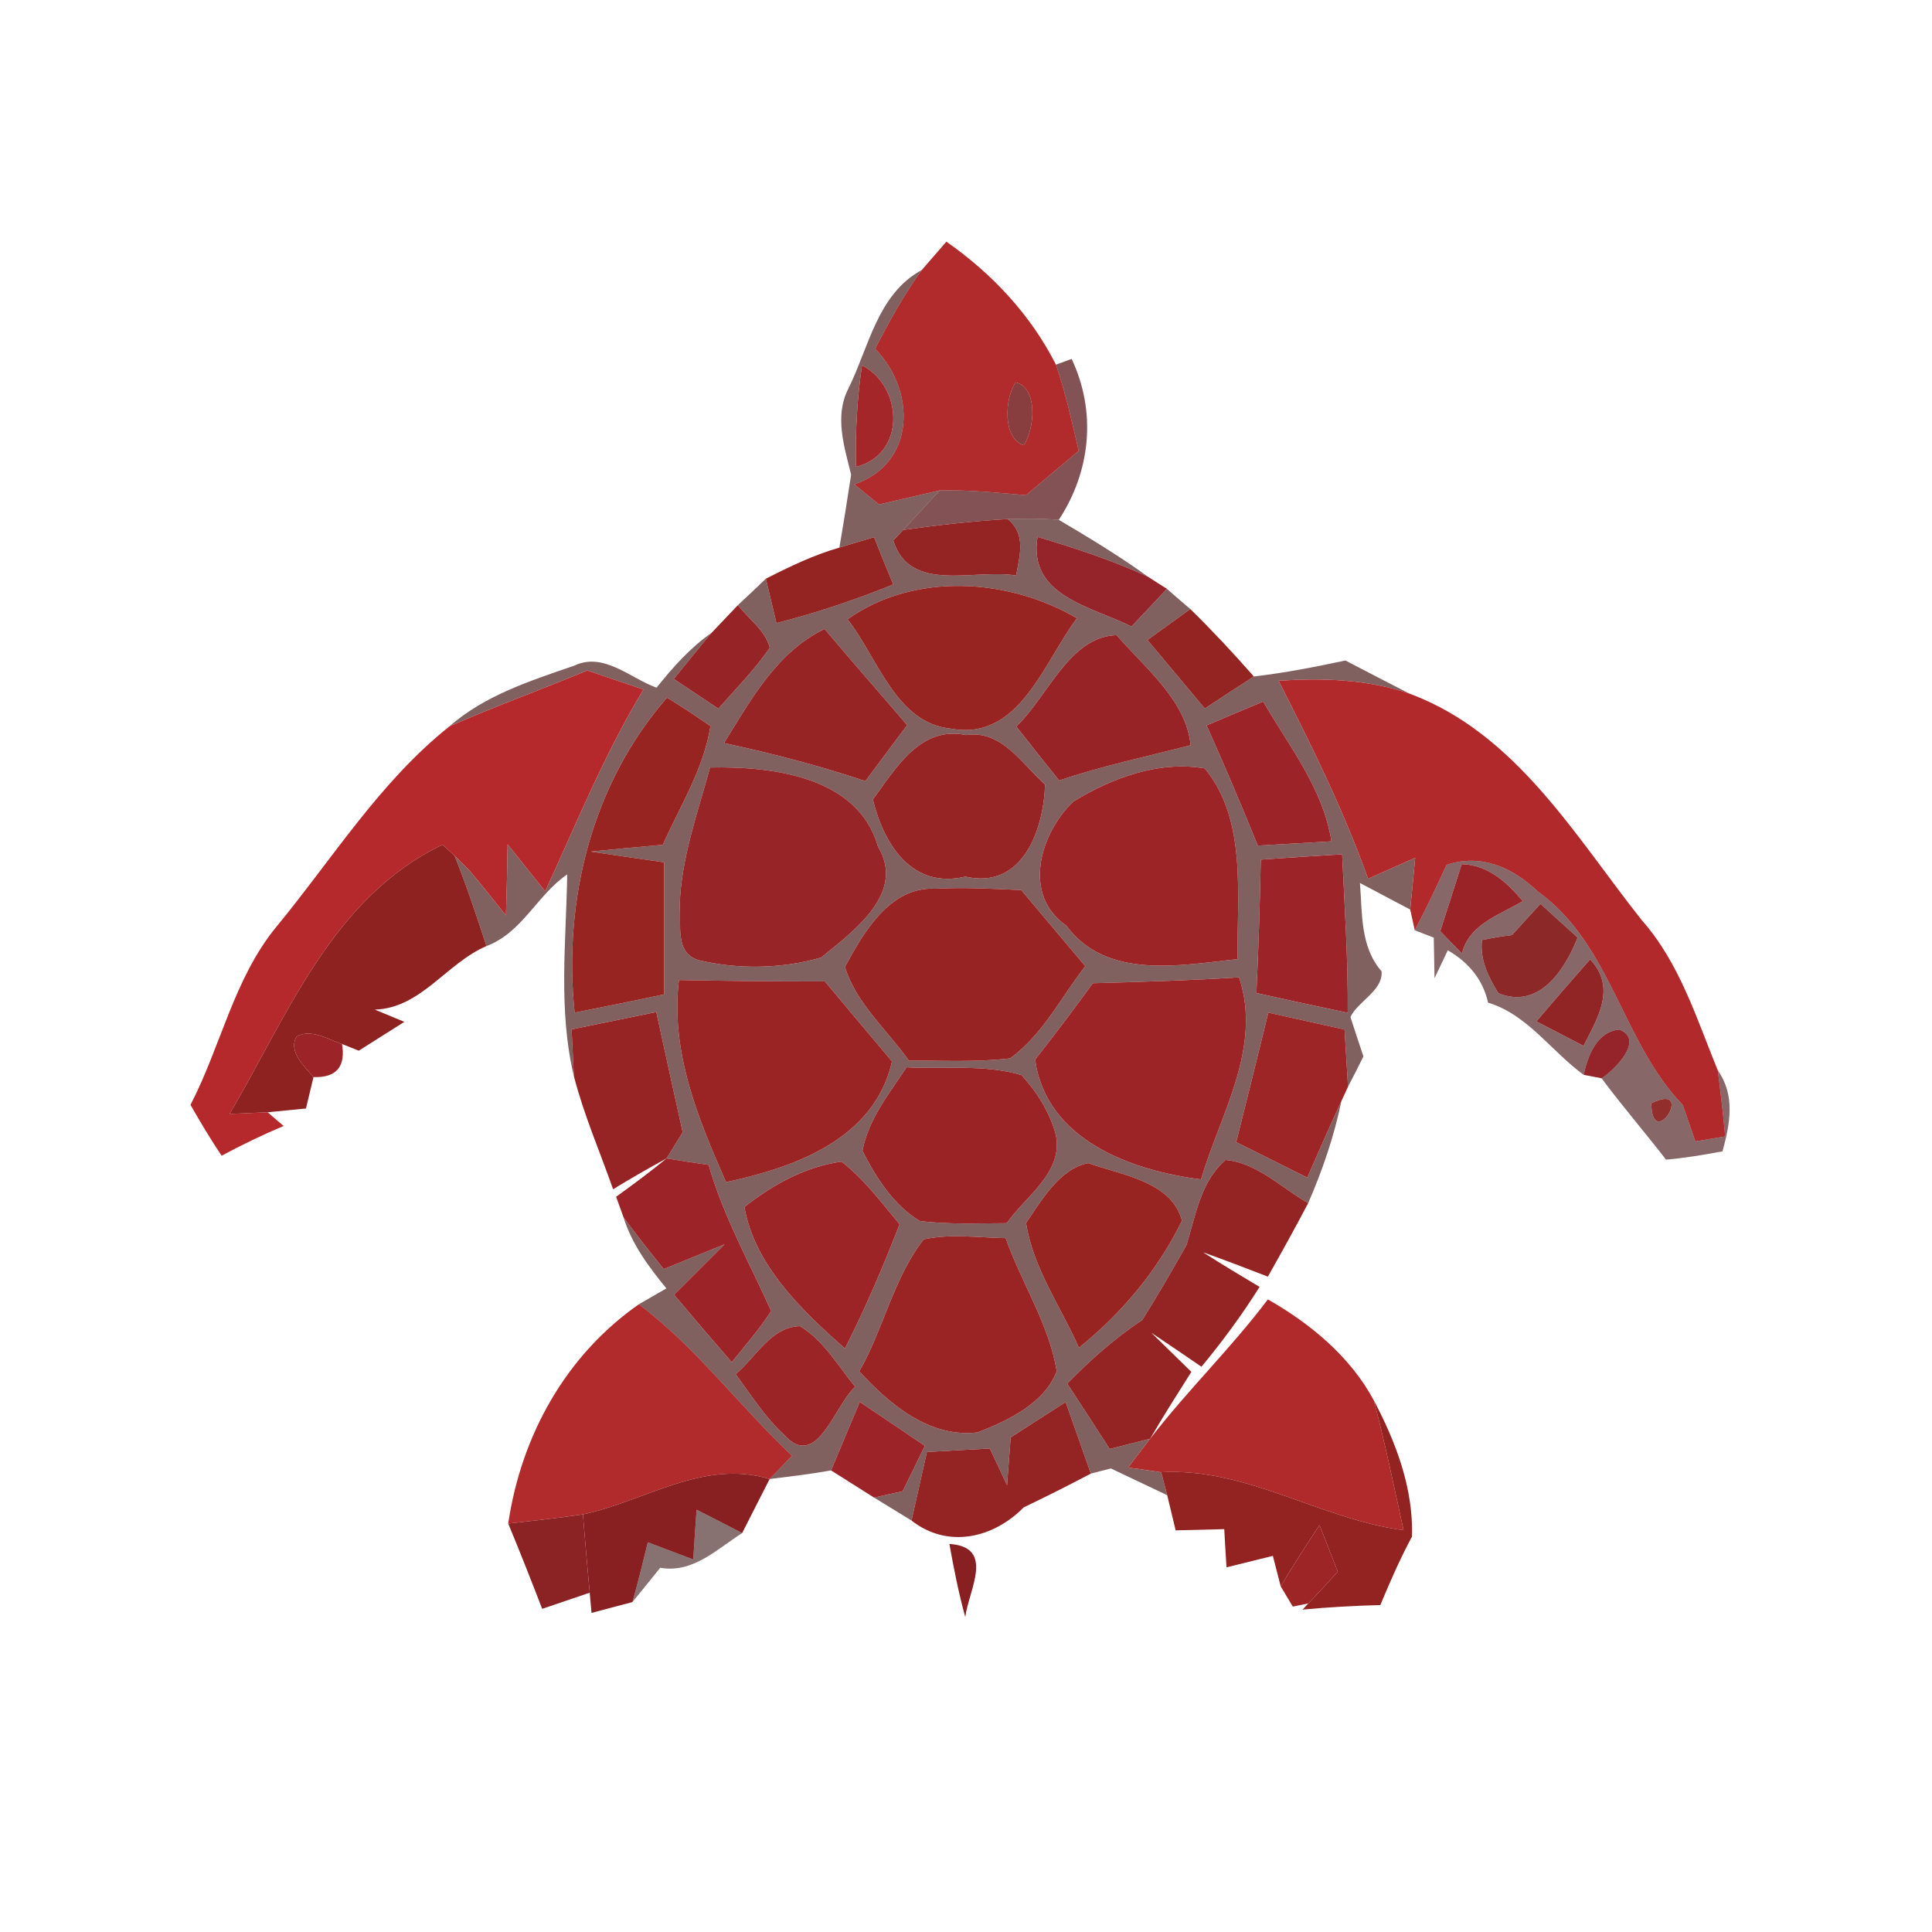 <svg xmlns="http://www.w3.org/2000/svg" width="128pt" height="128pt" viewBox="0 0 128 128"><path fill="#b22b2c" d="M62.7 16.01c3.01 2.1 5.6 4.86 7.26 8.15.64 1.87 1.06 3.8 1.51 5.71-1.17.98-2.33 1.96-3.5 2.94-1.9-.17-3.8-.36-5.71-.32-1 .23-3.02.7-4.02.93-.55-.44-1.1-.89-1.64-1.33 4.12-1.4 4.07-6.25 1.38-8.98.92-1.8 1.91-3.58 3.09-5.22.41-.47 1.22-1.41 1.63-1.88m4.59 9.32c-.74 1.08-.87 3.74.54 4.17.72-1.08.96-3.81-.54-4.17zm-33.62 75.61c.86-5.81 3.8-11.14 8.66-14.53 3.82 2.89 6.68 6.77 10.15 10.04-.37.38-1.11 1.15-1.49 1.54-4.39-1.34-8.23 1.47-12.37 2.34-1.65.25-3.3.42-4.95.61z"/><path fill="#400f0f" d="M56.2 25.76c1.36-2.74 1.94-6.29 4.87-7.87-1.18 1.64-2.17 3.42-3.09 5.22 2.69 2.73 2.74 7.58-1.38 8.98.54.44 1.09.89 1.64 1.33 1-.23 3.02-.7 4.02-.93-.8.87-1.61 1.74-2.42 2.62l-.66.7c1.12 3.54 5.38 1.85 8.14 2.32.23-1.31.69-2.73-.56-3.74 1.13-.04 2.26-.04 3.39.05 2.01 1.19 4.02 2.4 5.92 3.78-2.36-1.1-4.84-1.9-7.33-2.65-.65 3.93 3.57 4.6 6.22 5.94.78-.83 1.57-1.66 2.35-2.5.51.45 1.03.9 1.55 1.34-.95.69-1.9 1.37-2.84 2.05 1.26 1.51 2.53 3.03 3.8 4.54 1.08-.71 2.16-1.42 3.25-2.12 2.04-.24 4.06-.63 6.07-1.06 1.41.73 2.81 1.47 4.23 2.19-2.79-.95-5.75-1.04-8.66-.85 2.18 4.28 4.31 8.59 5.93 13.12.78-.35 2.34-1.04 3.12-1.39-.08.86-.24 2.57-.33 3.43-.83-.44-2.49-1.32-3.33-1.76.16 2.03.01 4.21 1.43 5.85.12 1.27-1.58 2-2.06 3.03.21.66.64 1.96.86 2.61-.25.51-.76 1.51-1.02 2.01-.08-1.26-.15-2.53-.23-3.79-1.68-.37-3.37-.75-5.05-1.12-.7 2.86-1.41 5.72-2.13 8.58 1.57.78 3.14 1.56 4.71 2.35.74-1.7 1.48-3.39 2.26-5.07-.48 2.33-1.25 4.58-2.2 6.76-1.77-1-3.37-2.67-5.47-2.86-1.65 1.41-1.98 3.66-2.59 5.63-.94 1.68-1.91 3.34-2.93 4.97-1.82 1.21-3.46 2.66-4.97 4.22.94 1.44 1.88 2.88 2.81 4.33.89-.23 1.78-.46 2.68-.68-.37.47-1.09 1.43-1.46 1.91.55.07 1.64.23 2.19.31l.4 1.52c-1.25-.59-2.49-1.18-3.73-1.77-.34.08-1 .26-1.33.34-.55-1.58-1.11-3.16-1.67-4.74-1.21.78-2.42 1.56-3.64 2.34l-.24 3.17c-.28-.61-.85-1.82-1.14-2.43-1.39.07-2.78.15-4.17.23l-1.02 4.54c-.83-.51-1.66-1.02-2.48-1.52.47-.11 1.42-.32 1.89-.42.5-1 .99-2 1.47-3.01-1.43-.97-2.87-1.95-4.31-2.91-.63 1.51-1.27 3.02-1.9 4.54-1.35.24-2.71.4-4.07.57.38-.39 1.12-1.16 1.49-1.54-3.47-3.27-6.33-7.15-10.15-10.04.45-.26 1.36-.79 1.82-1.05-1.17-1.43-2.29-2.93-2.84-4.71.85 1.17 1.76 2.3 2.66 3.43 1.34-.55 2.69-1.1 4.03-1.64l-3.34 3.34c1.26 1.5 2.53 2.99 3.82 4.47.89-1.11 1.84-2.19 2.61-3.39-1.43-3.2-3.17-6.28-4.14-9.68-.7-.1-2.09-.32-2.79-.43.27-.43.8-1.3 1.07-1.73-.59-2.66-1.17-5.32-1.75-7.97-1.87.38-3.74.77-5.61 1.15.04.78.11 2.32.15 3.09-1.05-4.38-.51-8.91-.44-13.36-2.01 1.38-2.98 3.86-5.35 4.75-.66-2.01-1.32-4.02-2.11-5.98.23.24.71.7.95.94.84.97 1.63 2 2.45 3.01.05-1.57.09-3.14.11-4.71.62.78 1.87 2.34 2.49 3.11 2.07-4.5 3.94-9.12 6.51-13.37-1.24-.42-2.48-.83-3.72-1.26-3.03 1.26-6.12 2.38-9.13 3.7 2.35-2.06 5.37-3.02 8.27-4.02 1.94-.93 3.73.85 5.45 1.46 1.07-1.34 2.22-2.64 3.64-3.63-.85 1.01-1.67 2.03-2.5 3.05.98.66 1.97 1.31 2.95 1.97 1.17-1.32 2.4-2.58 3.41-4.03-.3-1.18-1.41-1.9-2.11-2.83.62-.58 1.24-1.16 1.85-1.75.18.74.53 2.21.7 2.94 2.64-.67 5.22-1.54 7.74-2.56-.43-1.04-.86-2.08-1.27-3.13-.77.23-1.54.45-2.3.69.28-1.61.53-3.22.78-4.83-.45-1.84-1.12-3.87-.19-5.69m.91-1.56c-.33 2.22-.45 4.48-.4 6.73 3.31-.81 3.15-5.31.4-6.73m-.96 16.83c2.01 2.55 3.2 6.9 6.88 7.25 4.51.82 6.13-4.43 8.32-7.32-4.55-2.66-10.78-3.07-15.2.07m-8.18 8.2c3.16.68 6.29 1.49 9.36 2.52.92-1.24 1.84-2.47 2.77-3.71-1.82-2.13-3.67-4.23-5.47-6.37-3.17 1.53-4.89 4.7-6.66 7.56m19.36-1.1c.94 1.2 1.89 2.39 2.84 3.58 2.85-.97 5.8-1.58 8.71-2.34-.27-2.95-3.04-5.13-4.9-7.29-3.15.1-4.55 4.07-6.65 6.05M38.07 67.09c1.98-.39 3.95-.79 5.93-1.21v-8.75c-1.62-.23-3.25-.47-4.87-.71 1.59-.16 3.19-.31 4.78-.45 1.16-2.57 2.71-5.04 3.16-7.86-.94-.66-1.9-1.29-2.88-1.89-4.98 5.72-6.89 13.41-6.12 20.87m41.87-19.03c1.18 2.63 2.31 5.29 3.39 7.96 1.63-.09 3.25-.18 4.88-.28-.54-3.49-2.8-6.29-4.52-9.26-1.25.52-2.5 1.05-3.75 1.58m-22.11 4.91c.73 2.98 2.58 5.95 6.13 5.11 3.79.87 5.18-3.1 5.28-6.1-1.54-1.36-2.86-3.64-5.24-3.28-3.03-.64-4.67 2.23-6.17 4.27m-10.79-2.12c-.82 3.02-1.92 6.02-2.01 9.18.12 1.24-.33 3.1 1.24 3.58 2.63.63 5.53.58 8.13-.17 2.11-1.73 5.64-4.25 3.77-7.35-1.32-4.65-7.03-5.33-11.13-5.24m24.05 2.27c-2.18 2.11-3.39 6.16-.45 8.2 2.66 3.6 7.52 2.64 11.36 2.22-.07-4.18.65-9.2-2.18-12.63-3.05-.53-6.16.63-8.73 2.21m12.44 3.83c-.06 2.95-.15 5.89-.29 8.84 2.02.45 4.03.89 6.05 1.31.03-3.51-.21-7.01-.37-10.5-1.8.11-3.6.22-5.39.35m-27.55 7.11c.74 2.42 2.79 4.17 4.23 6.2 2.24.01 4.49.12 6.71-.14 2.16-1.56 3.38-4.05 4.98-6.11-1.41-1.68-2.83-3.36-4.24-5.04-1.9-.09-3.8-.19-5.7-.09-2.99-.16-4.76 2.91-5.98 5.18m-11 .87c-.57 4.74 1.26 9.16 3.12 13.39 4.6-.99 9.83-2.86 11-8-1.49-1.76-2.97-3.53-4.45-5.3-3.22.01-6.45-.03-9.67-.09m27.42.21c-1.24 1.71-2.51 3.4-3.82 5.06.73 5.31 6.34 7.35 10.99 7.94 1.28-4.33 4.07-8.75 2.52-13.39-3.22.21-6.46.3-9.69.39m-12.34 5.57c-1.14 1.74-2.54 3.44-2.92 5.54.9 1.77 2.06 3.59 3.79 4.64 1.91.25 3.84.15 5.77.15 1.24-1.79 3.74-3.34 3.26-5.82-.39-1.5-1.24-2.85-2.28-3.99-2.45-.74-5.09-.37-7.62-.52m-10.74 9.26c.66 3.83 3.81 6.87 6.66 9.37 1.35-2.67 2.54-5.43 3.62-8.23-1.21-1.45-2.35-2.99-3.85-4.15-2.38.33-4.57 1.53-6.43 3.01m18.66 1.06c.46 2.98 2.3 5.54 3.5 8.26 2.84-2.28 5.23-5.14 6.83-8.42-.68-2.59-4-3.02-6.21-3.81-1.88.36-3.09 2.44-4.12 3.97m-6.78 1.08c-2 2.55-2.66 5.93-4.27 8.75 2.01 2.18 4.65 4.42 7.84 4.04 2.02-.79 4.43-1.92 5.24-4.06-.51-3.12-2.34-5.85-3.38-8.81-1.81-.03-3.64-.31-5.43.08m-12.46 8.93c1.01 1.38 1.94 2.85 3.21 4.02 2.17 2.43 3.35-1.99 4.71-3.18-1.14-1.39-2.08-3.06-3.66-4.02-1.92.04-2.92 2.07-4.26 3.18z" opacity=".66"/><path fill="#551315" d="M69.96 24.16l1.04-.38c1.65 3.51 1.27 7.42-.85 10.66-1.13-.09-2.26-.09-3.39-.05-2.32.13-4.62.4-6.92.72.81-.88 1.62-1.75 2.42-2.62 1.91-.04 3.81.15 5.71.32 1.17-.98 2.33-1.96 3.5-2.94-.45-1.91-.87-3.84-1.51-5.71z" opacity=".73"/><path fill="#a52629" d="M57.11 24.2c2.75 1.42 2.91 5.92-.4 6.73-.05-2.25.07-4.51.4-6.73z"/><path fill="#721b1c" d="M67.29 25.33c1.5.36 1.26 3.09.54 4.17-1.41-.43-1.28-3.09-.54-4.17z" opacity=".84"/><path fill="#942421" d="M55.61 36.28c.76-.24 1.53-.46 2.3-.69.41 1.05.84 2.09 1.27 3.13-2.52 1.02-5.1 1.89-7.74 2.56-.17-.73-.52-2.2-.7-2.94 1.57-.8 3.17-1.57 4.87-2.06zm20.41 6.12c.94-.68 1.89-1.36 2.84-2.05 1.46 1.43 2.86 2.93 4.21 4.47-1.09.7-2.17 1.41-3.25 2.12-1.27-1.51-2.54-3.03-3.8-4.54z"/><path fill="#942323" d="M59.84 35.11c2.3-.32 4.6-.59 6.92-.72 1.25 1.01.79 2.43.56 3.74-2.76-.47-7.02 1.22-8.14-2.32l.66-.7zM81.2 76.85c2.1.19 3.7 1.86 5.47 2.86-.86 1.64-1.76 3.26-2.67 4.87-1.43-.55-2.85-1.1-4.29-1.61 1.23.79 2.48 1.54 3.74 2.29-1.16 1.85-2.46 3.61-3.85 5.29-1.11-.76-2.21-1.51-3.32-2.25.66.65 1.98 1.94 2.65 2.59-.93 1.47-1.86 2.93-2.73 4.43-.9.22-1.79.45-2.68.68-.93-1.45-1.87-2.89-2.81-4.33 1.51-1.56 3.15-3.01 4.97-4.22 1.02-1.63 1.99-3.29 2.93-4.97.61-1.97.94-4.22 2.59-5.63zM66.96 95.23c1.22-.78 2.43-1.56 3.64-2.34.56 1.58 1.12 3.16 1.67 4.74-1.47.78-2.96 1.52-4.45 2.24-2.01 2.04-5.03 2.75-7.43.87l1.02-4.54c1.39-.08 2.78-.16 4.17-.23.29.61.86 1.82 1.14 2.43l.24-3.17z"/><path fill="#942429" d="M68.74 35.57c2.49.75 4.97 1.55 7.33 2.65.31.2.93.6 1.24.79-.78.84-1.57 1.67-2.35 2.5-2.65-1.34-6.87-2.01-6.22-5.94zm36.18 35.64c.27-1.25.87-2.86 2.36-3 1.72.66-.31 2.68-1.17 3.23-.3-.06-.89-.17-1.19-.23z"/><path fill="#972421" d="M56.15 41.03c4.42-3.14 10.65-2.73 15.2-.07-2.19 2.89-3.81 8.14-8.32 7.32-3.68-.35-4.87-4.7-6.88-7.25zM38.07 67.09c-.77-7.46 1.14-15.15 6.12-20.87.98.6 1.94 1.23 2.88 1.89-.45 2.82-2 5.29-3.16 7.86-1.59.14-3.19.29-4.78.45 1.62.24 3.25.48 4.87.71v8.75c-1.98.42-3.95.82-5.93 1.21zm29.91 13.94c1.03-1.53 2.24-3.61 4.12-3.97 2.21.79 5.53 1.22 6.21 3.81-1.6 3.28-3.99 6.14-6.83 8.42-1.2-2.72-3.04-5.28-3.5-8.26z"/><path fill="#962325" d="M48.89 40.09c.7.93 1.81 1.65 2.11 2.83-1.01 1.45-2.24 2.71-3.41 4.03-.98-.66-1.97-1.31-2.95-1.97.83-1.02 1.65-2.04 2.5-3.05.44-.46 1.31-1.38 1.75-1.84z"/><path fill="#972424" d="M47.97 49.23c1.77-2.86 3.49-6.03 6.66-7.56 1.8 2.14 3.65 4.24 5.47 6.37-.93 1.24-1.85 2.47-2.77 3.71-3.07-1.03-6.2-1.84-9.36-2.52zm9.86 3.74c1.5-2.04 3.14-4.91 6.17-4.27 2.38-.36 3.7 1.92 5.24 3.28-.1 3-1.49 6.97-5.28 6.1-3.55.84-5.4-2.13-6.13-5.11zM37.87 68.2c1.87-.38 3.74-.77 5.61-1.15.58 2.65 1.16 5.31 1.75 7.97-.27.43-.8 1.3-1.07 1.73-1.2.65-2.38 1.33-3.54 2.04-.88-2.5-1.94-4.93-2.6-7.5-.04-.77-.11-2.31-.15-3.09z"/><path fill="#972326" d="M67.33 48.13c2.1-1.98 3.5-5.95 6.65-6.05 1.86 2.16 4.63 4.34 4.9 7.29-2.91.76-5.86 1.37-8.71 2.34-.95-1.19-1.9-2.38-2.84-3.58z"/><path fill="#b5292c" d="M29.78 48.12c3.01-1.32 6.1-2.44 9.13-3.7 1.24.43 2.48.84 3.72 1.26-2.57 4.25-4.44 8.87-6.51 13.37-.62-.77-1.87-2.33-2.49-3.11-.02 1.57-.06 3.14-.11 4.71-.82-1.01-1.61-2.04-2.45-3.01-.24-.24-.72-.7-.95-.94-.2-.18-.6-.55-.8-.74-7.3 3.5-10.26 11.3-14.11 17.84.63-.03 1.89-.08 2.52-.11l1.06.91c-1.4.59-2.77 1.25-4.11 1.97-.73-1.1-1.41-2.23-2.06-3.37 2.02-3.89 2.87-8.37 5.7-11.81 3.72-4.51 6.84-9.59 11.46-13.27z"/><path fill="#b2292c" d="M84.71 45.1c2.91-.19 5.87-.1 8.66.85 7.05 2.61 10.96 9.4 15.39 15 2.52 2.84 3.64 6.53 5.05 9.97.19 1.46.35 2.91.49 4.37-.49.08-1.49.25-1.98.33-.21-.6-.62-1.81-.83-2.41-4.03-4.17-4.74-10.66-9.6-14.14-1.66-1.59-3.77-2.54-6.05-1.77-.67 1.46-1.36 2.91-2.11 4.33l-.3-1.37c.09-.86.25-2.57.33-3.43-.78.35-2.34 1.04-3.12 1.39-1.62-4.53-3.75-8.84-5.93-13.12z"/><path fill="#9c2429" d="M79.94 48.06c1.25-.53 2.5-1.06 3.75-1.58 1.72 2.97 3.98 5.77 4.52 9.26-1.63.1-3.25.19-4.88.28-1.08-2.67-2.21-5.33-3.39-7.96zm3.59 8.89c1.79-.13 3.59-.24 5.39-.35.16 3.49.4 6.99.37 10.5-2.02-.42-4.03-.86-6.05-1.31.14-2.95.23-5.89.29-8.84zM19.65 68.67c.98-.54 2.08.2 3.01.5.25 1.51-.38 2.24-1.89 2.19-.59-.69-1.7-1.7-1.12-2.69zm24.51 8.08c.7.11 2.09.33 2.79.43.97 3.4 2.71 6.48 4.14 9.68-.77 1.2-1.72 2.28-2.61 3.39-1.29-1.48-2.56-2.97-3.82-4.47L48 82.44c-1.34.54-2.69 1.09-4.03 1.64-.9-1.13-1.81-2.26-2.66-3.43-.12-.34-.37-1.02-.49-1.36 1.13-.82 2.26-1.65 3.34-2.54zm12.8 16.13c1.44.96 2.88 1.94 4.31 2.91-.48 1.01-.97 2.01-1.47 3.01-.47.1-1.42.31-1.89.42-.72-.45-2.14-1.35-2.85-1.8.63-1.52 1.27-3.03 1.9-4.54z"/><path fill="#972426" d="M47.04 50.85c4.1-.09 9.81.59 11.13 5.24 1.87 3.1-1.66 5.62-3.77 7.35-2.6.75-5.5.8-8.13.17-1.57-.48-1.12-2.34-1.24-3.58.09-3.16 1.19-6.16 2.01-9.18z"/><path fill="#9c2426" d="M71.09 53.12c2.57-1.58 5.68-2.74 8.73-2.21 2.83 3.43 2.11 8.45 2.18 12.63-3.84.42-8.7 1.38-11.36-2.22-2.94-2.04-1.73-6.09.45-8.2zm1.31 12.02c3.23-.09 6.47-.18 9.69-.39 1.55 4.64-1.24 9.06-2.52 13.39-4.65-.59-10.26-2.63-10.99-7.94 1.31-1.66 2.58-3.35 3.82-5.06zM49.32 79.97c1.86-1.48 4.05-2.68 6.43-3.01 1.5 1.16 2.64 2.7 3.85 4.15-1.08 2.8-2.27 5.56-3.62 8.23-2.85-2.5-6-5.54-6.66-9.37z"/><path fill="#8e2221" d="M29.32 55.96c.2.19.6.56.8.74.79 1.96 1.45 3.97 2.11 5.98-2.65 1.13-4.33 4.11-7.4 4.21.49.2 1.47.61 1.96.81l-3.02 1.91-1.11-.44c-.93-.3-2.03-1.04-3.01-.5-.58.99.53 2 1.12 2.69-.12.52-.37 1.56-.5 2.08-.63.06-1.9.19-2.54.25-.63.03-1.89.08-2.52.11 3.85-6.54 6.81-14.34 14.11-17.84z"/><path fill="#430f10" d="M95.84 57.3c2.28-.77 4.39.18 6.05 1.77 4.86 3.48 5.57 9.97 9.6 14.14.21.6.62 1.81.83 2.41.49-.08 1.49-.25 1.98-.33-.14-1.46-.3-2.91-.49-4.37 1.17 1.65.81 3.54.31 5.36-1.24.23-2.48.44-3.74.55-1.4-1.81-2.9-3.55-4.27-5.39.86-.55 2.89-2.57 1.17-3.23-1.49.14-2.09 1.75-2.36 3-2.14-1.56-3.73-4-6.33-4.78-.33-1.47-1.22-2.63-2.67-3.47l-.88 1.85c-.01-.67-.04-2.02-.05-2.69-.31-.12-.94-.36-1.26-.49.75-1.42 1.44-2.87 2.11-4.33m1-.05c-.47 1.48-.94 2.96-1.42 4.44.47.5.95.99 1.44 1.48.47-1.96 2.52-2.56 4.03-3.47-1.07-1.26-2.29-2.39-4.05-2.45m3.33 4.7c-.66.08-1.32.19-1.98.33-.17 1.26.43 2.48 1.08 3.52 2.68 1.1 4.41-1.53 5.25-3.69-.62-.55-1.85-1.67-2.46-2.23-.47.52-1.42 1.55-1.89 2.07m1.62 5.72l3.12 1.62c.95-1.86 2.2-3.85.44-5.73-1.2 1.36-2.39 2.73-3.56 4.11m7.61 5.42c.05 3.35 3.01-1.46 0 0z" opacity=".63"/><path fill="#992327" d="M96.84 57.25c1.76.06 2.98 1.19 4.05 2.45-1.51.91-3.56 1.51-4.03 3.47-.49-.49-.97-.98-1.44-1.48.48-1.48.95-2.96 1.42-4.44z"/><path fill="#972423" d="M55.98 64.06c1.22-2.27 2.99-5.34 5.98-5.18 1.9-.1 3.8 0 5.7.09 1.41 1.68 2.83 3.36 4.24 5.04-1.6 2.06-2.82 4.55-4.98 6.11-2.22.26-4.47.15-6.71.14-1.44-2.03-3.49-3.78-4.23-6.2z"/><path fill="#882020" d="M100.17 61.95c.47-.52 1.42-1.55 1.89-2.07.61.56 1.84 1.68 2.46 2.23-.84 2.16-2.57 4.79-5.25 3.69-.65-1.04-1.25-2.26-1.08-3.52.66-.14 1.32-.25 1.98-.33z" opacity=".96"/><path fill="#9a2424" d="M44.98 64.93c3.22.06 6.45.1 9.67.09 1.48 1.77 2.96 3.54 4.45 5.3-1.17 5.14-6.4 7.01-11 8-1.86-4.23-3.69-8.65-3.12-13.39zM61.2 82.11c1.79-.39 3.62-.11 5.43-.08 1.04 2.96 2.87 5.69 3.38 8.81-.81 2.14-3.22 3.27-5.24 4.06-3.19.38-5.83-1.86-7.84-4.04 1.61-2.82 2.27-6.2 4.27-8.75z"/><path fill="#8f2121" d="M101.79 67.67c1.17-1.38 2.36-2.75 3.56-4.11 1.76 1.88.51 3.87-.44 5.73l-3.12-1.62z" opacity=".98"/><path fill="#9d2526" d="M84.03 67.09c1.68.37 3.37.75 5.05 1.12.08 1.26.15 2.53.23 3.79l-.44.95c-.78 1.68-1.52 3.37-2.26 5.07-1.57-.79-3.14-1.57-4.71-2.35.72-2.86 1.43-5.72 2.13-8.58zm3.39 33.95c.4 1.02.8 2.05 1.21 3.08-.64.71-1.28 1.42-1.95 2.11l-1.03.21-.8-1.34c.81-1.38 1.69-2.72 2.57-4.06z"/><path fill="#9a2425" d="M60.06 70.71c2.53.15 5.17-.22 7.62.52 1.04 1.14 1.89 2.49 2.28 3.99.48 2.48-2.02 4.03-3.26 5.82-1.93 0-3.86.1-5.77-.15-1.73-1.05-2.89-2.87-3.79-4.64.38-2.1 1.78-3.8 2.92-5.54z"/><path fill="#8b211f" d="M109.4 73.09c3.01-1.46.05 3.35 0 0z" opacity=".94"/><path fill="#b0292b" d="M76.2 95.32c2.46-3.19 5.37-6.01 7.8-9.23 2.82 1.6 5.47 3.8 7.02 6.69.75 2.85 1.34 5.73 1.97 8.6-5.52-.73-10.38-4.16-16.06-3.84-.55-.08-1.64-.24-2.19-.31.37-.48 1.09-1.44 1.46-1.91z"/><path fill="#9a2426" d="M48.74 91.04c1.34-1.11 2.34-3.14 4.26-3.18 1.58.96 2.52 2.63 3.66 4.02-1.36 1.19-2.54 5.61-4.71 3.18-1.27-1.17-2.2-2.64-3.21-4.02z"/><path fill="#932320" d="M91.02 92.78c1.47 2.79 2.62 5.81 2.53 9.02-.79 1.47-1.46 3-2.1 4.54-1.72.04-3.44.14-5.15.3l.38-.41c.67-.69 1.31-1.4 1.95-2.11-.41-1.03-.81-2.06-1.21-3.08-.88 1.34-1.76 2.68-2.57 4.06-.13-.51-.39-1.52-.52-2.02-.77.19-2.31.57-3.07.76-.04-.63-.12-1.9-.15-2.53l-3.22.08c-.14-.59-.42-1.75-.56-2.33l-.4-1.52c5.68-.32 10.54 3.11 16.06 3.84-.63-2.87-1.22-5.75-1.97-8.6z"/><path fill="#881f20" d="M38.62 100.33c4.14-.87 7.98-3.68 12.37-2.34-.6 1.19-1.22 2.38-1.82 3.58-1.01-.52-2.01-1.04-3.02-1.55-.06.82-.17 2.47-.22 3.3-1.01-.38-2.01-.76-3.01-1.14-.32 1.32-.65 2.65-1.02 3.96-.67.18-2.03.54-2.71.72l-.12-1.34c-.16-1.73-.31-3.46-.45-5.19zm24.28 1.96c3.05.2 1.29 3.03 1.05 4.84-.44-1.59-.76-3.22-1.05-4.84z"/><path fill="#330b0b" d="M46.15 100.02c1.01.51 2.01 1.03 3.02 1.55-1.67 1.06-3.26 2.68-5.43 2.3-.61.76-1.22 1.52-1.84 2.27.37-1.31.7-2.64 1.02-3.96 1 .38 2 .76 3.01 1.14.05-.83.16-2.48.22-3.3z" opacity=".58"/><path fill="#891f20" d="M33.67 100.94c1.65-.19 3.3-.36 4.95-.61.14 1.73.29 3.46.45 5.19-.79.27-2.37.8-3.15 1.07-.73-1.89-1.47-3.78-2.25-5.65z" opacity=".98"/></svg>